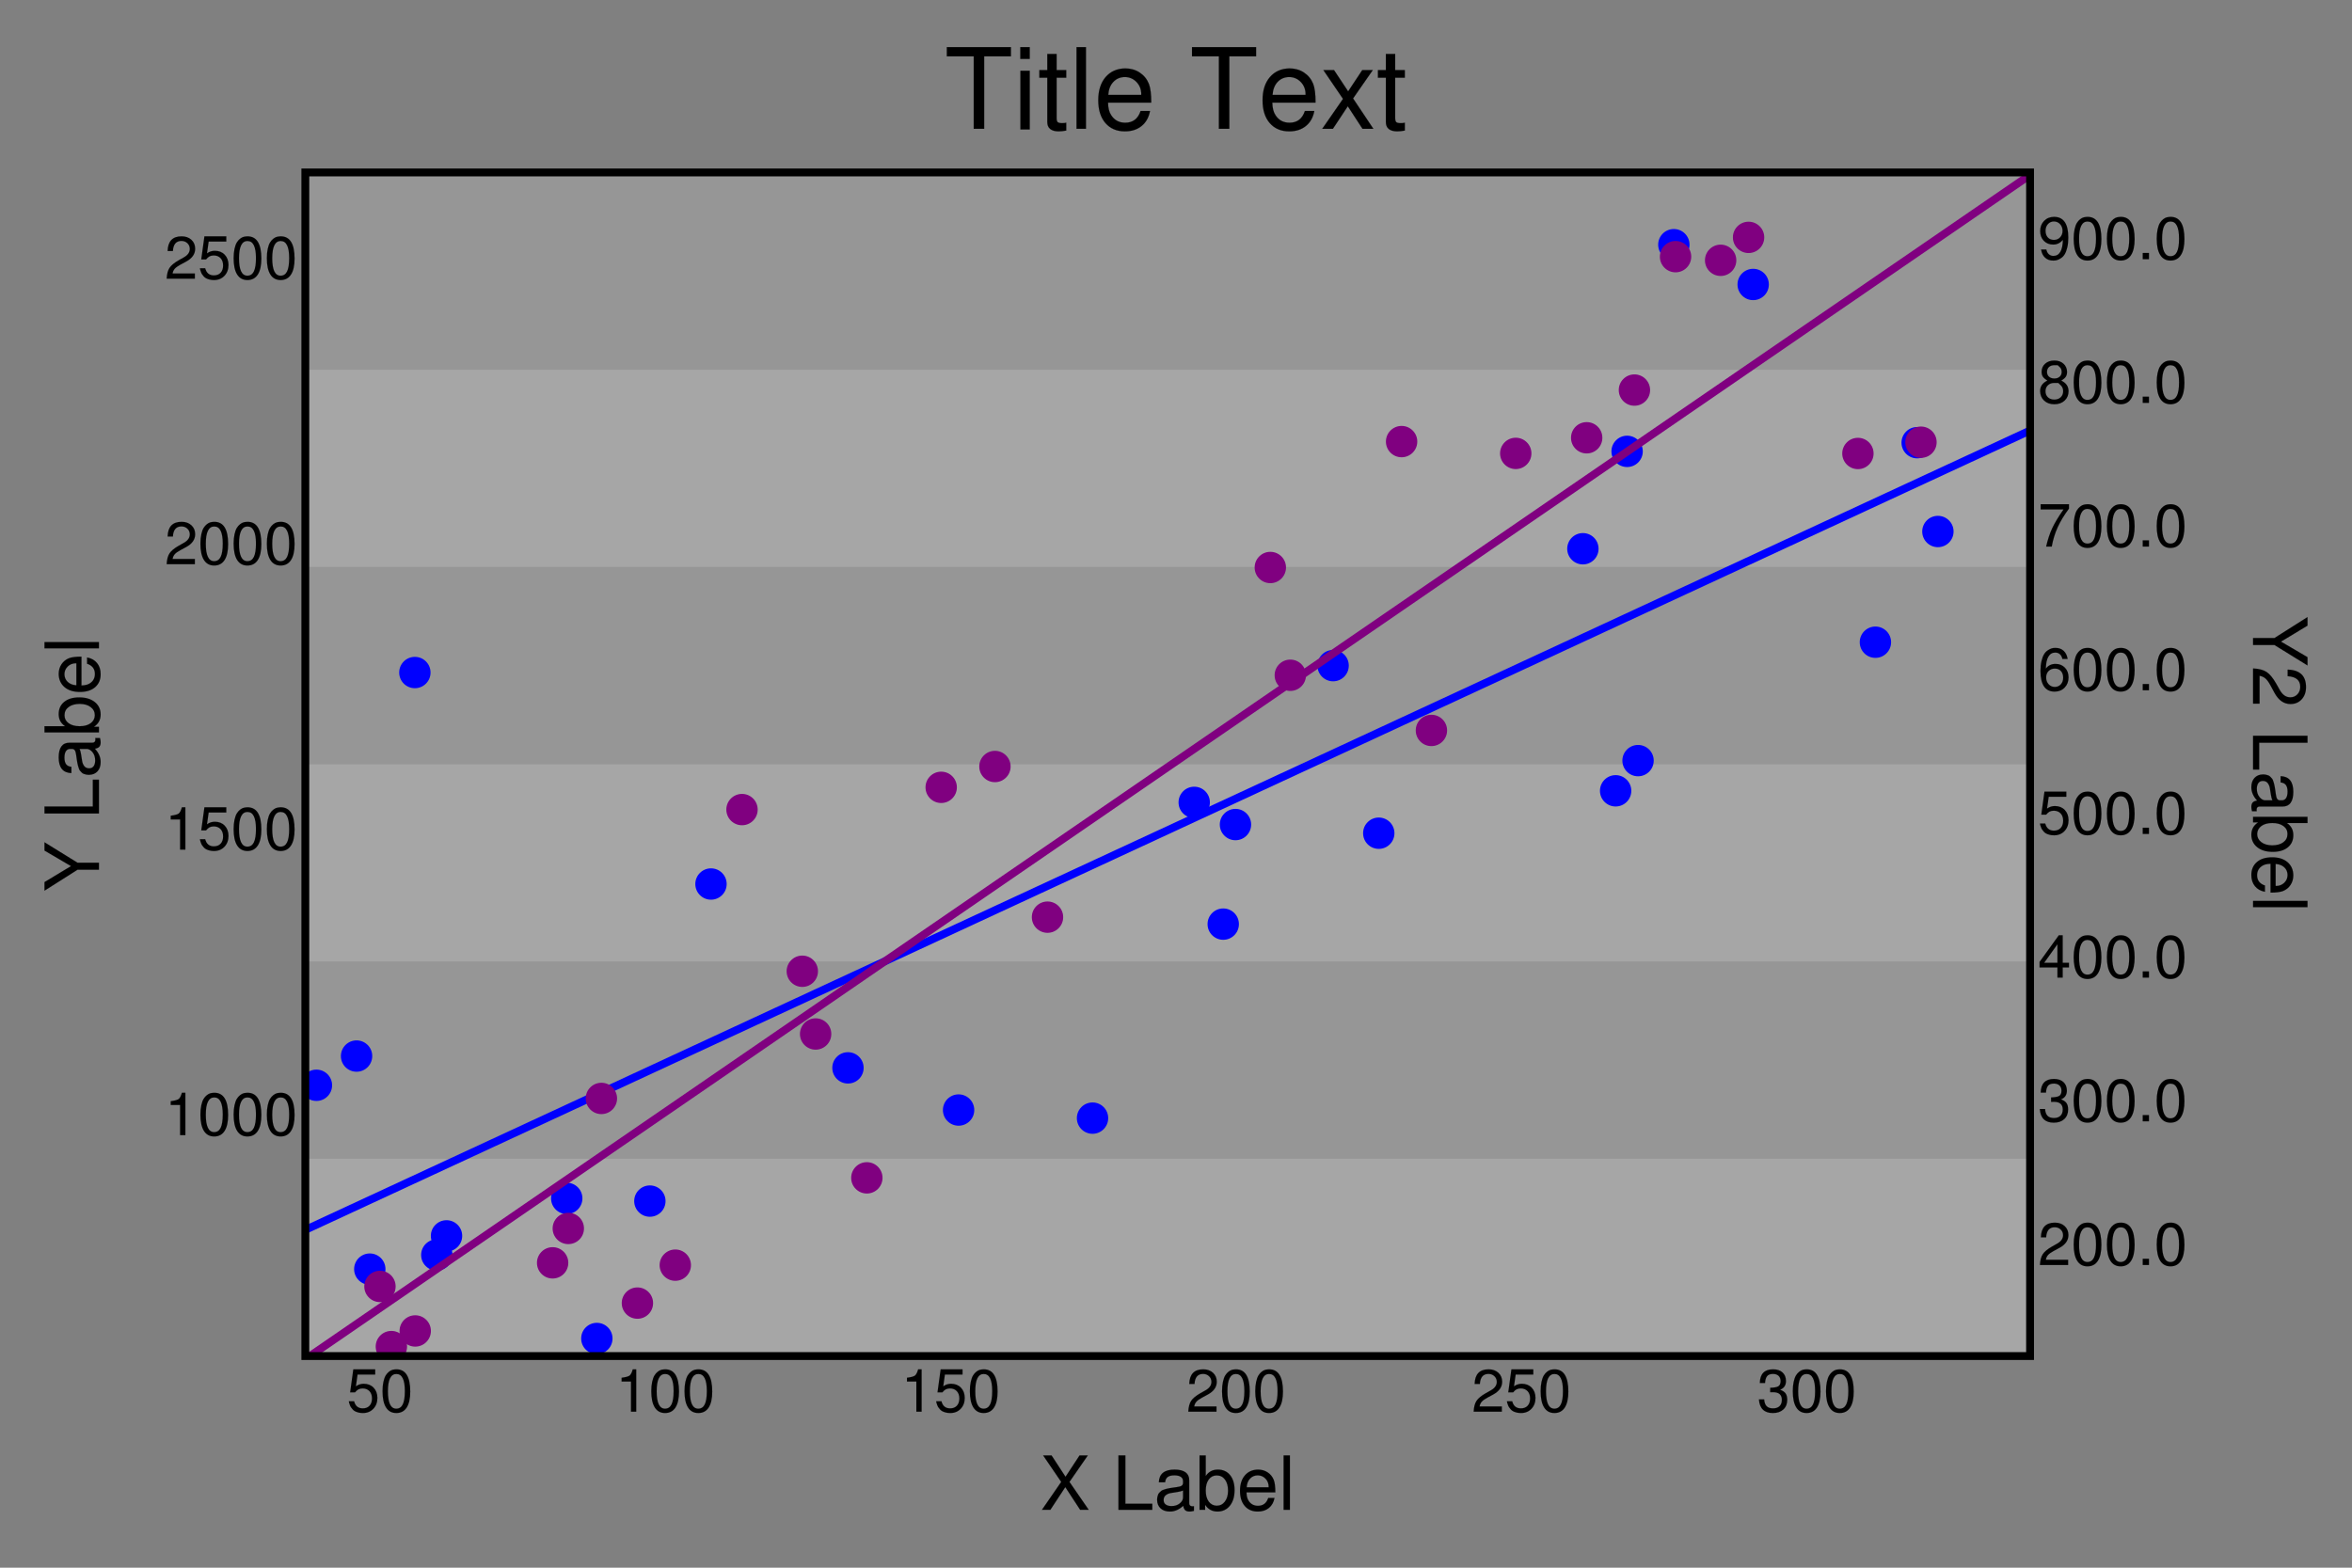 <?xml version="1.0" standalone="no"?>
<!DOCTYPE svg PUBLIC "-//W3C//DTD SVG 1.1//EN" "http://www.w3.org/Graphics/SVG/1.1/DTD/svg11.dtd">
<svg viewBox="0 0 300 200" xmlns="http://www.w3.org/2000/svg" xmlns:xlink="http://www.w3.org/1999/xlink" xmlns:ev="http://www.w3.org/2001/xml-events" y="0.0" x="0.0">
    <rect x="0" y="0" width="300" height="200" fill="#808080" stroke="none"/>
    <defs>
        <symbol viewBox="0 -800 278 1050" id=".">
            <path d="M191 104V0H87V104H191Z" stroke="black" transform="scale(1,-1)" />
        </symbol>
        <symbol viewBox="0 -800 556 1050" id="1">
            <path d="M259 505H102V568Q204 581 235 604T289 709H347V0H259V505Z" stroke="black" transform="scale(1,-1)" />
        </symbol>
        <symbol viewBox="0 -800 556 1050" id="0">
            <path d="M43 343Q43 432 58 500T96 606T151 669T212 701T275 709Q507 709 507 337Q507 162 448 70T275 -23Q161 -23 102 70T43 343ZM417 631T275 631T133 342Q133 50 273 50Q347 50 382 122T417 345Q417 631 275 631Z" stroke="black" transform="scale(1,-1)" />
        </symbol>
        <symbol viewBox="0 -800 556 1050" id="3">
            <path d="M270 632Q194 632 166 591T135 480H47Q52 709 269 709Q370 709 427 657T485 514Q485 406 386 367Q450 345 478 306T506 198Q506 97 441 37T266 -23Q48 -23 32 206H120Q125 129 161 92T269 55Q338 55 377 92T416 197Q416 326 269 326L232 325H221V400Q316 402 355 424T395 511Q395 567 362 599T270 632Z" stroke="black" transform="scale(1,-1)" />
        </symbol>
        <symbol viewBox="0 -800 556 1050" id="2">
            <path d="M50 463Q57 709 284 709Q385 709 448 651T511 501Q511 369 361 287L261 233Q196 198 168 165T133 87H506V0H34Q40 117 81 180T233 307L325 359Q421 414 421 499Q421 556 381 594T281 632Q148 632 138 463H50Z" stroke="black" transform="scale(1,-1)" />
        </symbol>
        <symbol viewBox="0 -800 556 1050" id="5">
            <path d="M476 709V622H181L153 424Q212 467 284 467Q386 467 449 402T513 231Q513 119 445 48T270 -23Q229 -23 195 -14T138 7T97 40T69 76T51 115T40 148T35 174H123Q154 55 268 55Q340 55 381 99T423 219Q423 298 381 343T268 389Q227 389 198 375T138 323H57L110 709H476Z" stroke="black" transform="scale(1,-1)" />
        </symbol>
        <symbol viewBox="0 -800 556 1050" id="4">
            <path d="M327 170H28V263L350 709H415V249H520V170H415V0H327V170ZM327 249V559L105 249H327Z" stroke="black" transform="scale(1,-1)" />
        </symbol>
        <symbol viewBox="0 -800 556 1050" id="7">
            <path d="M520 709V635Q400 475 331 323T232 0H138Q178 175 240 308T429 622H46V709H520Z" stroke="black" transform="scale(1,-1)" />
        </symbol>
        <symbol viewBox="0 -800 556 1050" id="6">
            <path d="M43 323Q43 417 60 488T102 601T163 667T230 701T297 709Q378 709 431 660T498 524H410Q399 575 368 603T291 631Q215 631 175 562T133 362Q191 441 296 441Q391 441 452 378T513 216Q513 112 448 45T281 -23Q43 -23 43 323ZM285 363Q220 363 179 322T138 214Q138 146 179 101T282 55Q343 55 383 98T423 209Q423 280 386 321T285 363Z" stroke="black" transform="scale(1,-1)" />
        </symbol>
        <symbol viewBox="0 -800 556 1050" id="9">
            <path d="M509 363Q509 269 492 198T450 85T389 19T321 -15T254 -23Q173 -23 120 26T53 162H141Q152 111 183 83T260 55Q336 55 376 124T418 324Q352 245 256 245T99 308T38 470Q38 574 103 641T270 709Q509 709 509 363ZM269 632Q208 632 168 588T128 477Q128 406 165 365T266 323T371 365T413 472Q413 541 372 586T269 632Z" stroke="black" transform="scale(1,-1)" />
        </symbol>
        <symbol viewBox="0 -800 556 1050" id="8">
            <path d="M391 373Q513 315 513 196Q513 99 447 38T275 -23T104 38T37 197Q37 315 158 373Q104 407 83 439T62 520Q62 603 121 656T275 709T428 656T488 520Q488 470 467 438T391 373ZM331 631T275 631T186 601T152 519Q152 469 185 439T275 408Q330 408 364 438T398 518Q398 570 365 600ZM341 334T275 334T168 296T127 195T167 94T273 55Q340 55 381 93T423 195Q423 257 382 295Z" stroke="black" transform="scale(1,-1)" />
        </symbol>
        <symbol viewBox="0 -800 556 1050" id="L">
            <path d="M173 729V82H533V0H80V729H173Z" stroke="black" transform="scale(1,-1)" />
        </symbol>
        <symbol viewBox="0 -800 611 1050" id="T">
            <path d="M354 647V0H261V647H21V729H593V647H354Z" stroke="black" transform="scale(1,-1)" />
        </symbol>
        <symbol viewBox="0 -800 667 1050" id="Y">
            <path d="M387 286V0H294V286L13 729H128L342 374L550 729H661L387 286Z" stroke="black" transform="scale(1,-1)" />
        </symbol>
        <symbol viewBox="0 -800 667 1050" id="X">
            <path d="M391 374L649 0H534L335 304L135 0H22L280 374L38 729H151L338 443L526 729H637L391 374Z" stroke="black" transform="scale(1,-1)" />
        </symbol>
        <symbol viewBox="0 -800 556 1050" id="a">
            <path d="M65 369Q71 539 275 539Q372 539 422 503T472 396V88Q472 47 517 47Q526 47 535 49V-14Q500 -23 478 -23Q438 -23 418 -5T392 54Q308 -23 214 -23Q135 -23 89 19T42 132Q42 155 46 174T56 207T76 234T99 255T131 270T166 281T208 290T252 297T302 304Q351 310 370 323T389 362V384Q389 422 359 442T272 462Q214 462 184 440T149 369H65ZM232 50Q301 50 345 86T389 165V259Q364 247 314 239T226 225T159 197T129 134T156 72T232 50Z" stroke="black" transform="scale(1,-1)" />
        </symbol>
        <symbol viewBox="0 -800 556 1050" id="b">
            <path d="M54 729H137V453Q194 539 299 539Q403 539 463 465T523 264Q523 134 461 56T295 -23Q188 -23 129 67V0H54V729ZM283 461Q217 461 177 406T137 258T177 111T283 55Q351 55 393 110T436 255Q436 349 395 405T283 461Z" stroke="black" transform="scale(1,-1)" />
        </symbol>
        <symbol viewBox="0 -800 556 1050" id="e">
            <path d="M513 234H127Q128 162 155 122Q198 54 281 54Q383 54 418 159H502Q486 73 427 25T278 -23Q168 -23 104 51T40 255T105 461T280 539Q354 539 410 502T492 401Q513 346 513 234ZM129 302H423Q424 304 424 308Q424 373 382 417T279 462Q216 462 175 419T129 302Z" stroke="black" transform="scale(1,-1)" />
        </symbol>
        <symbol viewBox="0 -800 222 1050" id="i">
            <path d="M150 518V-6H67V518H150ZM150 729V624H66V729H150Z" stroke="black" transform="scale(1,-1)" />
        </symbol>
        <symbol viewBox="0 -800 222 1050" id="l">
            <path d="M152 729V0H68V729H152Z" stroke="black" transform="scale(1,-1)" />
        </symbol>
        <symbol viewBox="0 -800 278 1050" id="t">
            <path d="M254 524V456H168V97Q168 69 177 60T214 50Q239 50 254 54V-16Q215 -23 186 -23Q137 -23 111 -2T85 60V456H14V524H85V668H168V524H254Z" stroke="black" transform="scale(1,-1)" />
        </symbol>
        <symbol viewBox="0 -800 500 1050" id="x">
            <path d="M292 271L473 0H376L245 201L112 0H17L202 267L27 524H122L248 334L374 524H468L292 271Z" stroke="black" transform="scale(1,-1)" />
        </symbol>
    </defs>
    <rect opacity="0.35" height="25.167" width="219.992" y="22.0" x="38.945" stroke-width="0" fill="#c1c1c1" />
    <rect opacity="0.35" height="25.167" width="219.992" y="47.167" x="38.945" stroke-width="0" fill="#efefef" />
    <rect opacity="0.35" height="25.167" width="219.992" y="72.333" x="38.945" stroke-width="0" fill="#c1c1c1" />
    <rect opacity="0.35" height="25.167" width="219.992" y="97.5" x="38.945" stroke-width="0" fill="#efefef" />
    <rect opacity="0.35" height="25.167" width="219.992" y="122.667" x="38.945" stroke-width="0" fill="#c1c1c1" />
    <rect opacity="0.35" height="25.167" width="219.992" y="147.833" x="38.945" stroke-width="0" fill="#efefef" />
    <g>
        <use y="174.0" x="44.228" height="8.0" xlink:href="#5" width="4.236" />
        <use y="174.0" x="48.464" height="8.0" xlink:href="#0" width="4.236" />
        <use y="174.0" x="78.509" height="8.0" xlink:href="#1" width="4.236" />
        <use y="174.0" x="82.745" height="8.0" xlink:href="#0" width="4.236" />
        <use y="174.0" x="86.982" height="8.0" xlink:href="#0" width="4.236" />
        <use y="174.0" x="114.909" height="8.0" xlink:href="#1" width="4.236" />
        <use y="174.0" x="119.145" height="8.0" xlink:href="#5" width="4.236" />
        <use y="174.0" x="123.381" height="8.0" xlink:href="#0" width="4.236" />
        <use y="174.0" x="151.309" height="8.0" xlink:href="#2" width="4.236" />
        <use y="174.0" x="155.545" height="8.0" xlink:href="#0" width="4.236" />
        <use y="174.0" x="159.781" height="8.0" xlink:href="#0" width="4.236" />
        <use y="174.0" x="187.708" height="8.0" xlink:href="#2" width="4.236" />
        <use y="174.0" x="191.945" height="8.0" xlink:href="#5" width="4.236" />
        <use y="174.0" x="196.181" height="8.0" xlink:href="#0" width="4.236" />
        <use y="174.0" x="224.108" height="8.0" xlink:href="#3" width="4.236" />
        <use y="174.0" x="228.344" height="8.0" xlink:href="#0" width="4.236" />
        <use y="174.0" x="232.581" height="8.0" xlink:href="#0" width="4.236" />
    </g>
    <g>
        <use y="155.287" x="259.937" height="8.0" xlink:href="#2" width="4.236" />
        <use y="155.287" x="264.173" height="8.0" xlink:href="#0" width="4.236" />
        <use y="155.287" x="268.41" height="8.0" xlink:href="#0" width="4.236" />
        <use y="155.287" x="272.646" height="8.0" xlink:href="#." width="2.118" />
        <use y="155.287" x="274.764" height="8.0" xlink:href="#0" width="4.236" />
        <use y="136.956" x="259.937" height="8.0" xlink:href="#3" width="4.236" />
        <use y="136.956" x="264.173" height="8.0" xlink:href="#0" width="4.236" />
        <use y="136.956" x="268.41" height="8.0" xlink:href="#0" width="4.236" />
        <use y="136.956" x="272.646" height="8.0" xlink:href="#." width="2.118" />
        <use y="136.956" x="274.764" height="8.0" xlink:href="#0" width="4.236" />
        <use y="118.626" x="259.937" height="8.0" xlink:href="#4" width="4.236" />
        <use y="118.626" x="264.173" height="8.0" xlink:href="#0" width="4.236" />
        <use y="118.626" x="268.41" height="8.0" xlink:href="#0" width="4.236" />
        <use y="118.626" x="272.646" height="8.0" xlink:href="#." width="2.118" />
        <use y="118.626" x="274.764" height="8.0" xlink:href="#0" width="4.236" />
        <use y="100.295" x="259.937" height="8.0" xlink:href="#5" width="4.236" />
        <use y="100.295" x="264.173" height="8.0" xlink:href="#0" width="4.236" />
        <use y="100.295" x="268.41" height="8.0" xlink:href="#0" width="4.236" />
        <use y="100.295" x="272.646" height="8.0" xlink:href="#." width="2.118" />
        <use y="100.295" x="274.764" height="8.0" xlink:href="#0" width="4.236" />
        <use y="81.964" x="259.937" height="8.0" xlink:href="#6" width="4.236" />
        <use y="81.964" x="264.173" height="8.0" xlink:href="#0" width="4.236" />
        <use y="81.964" x="268.41" height="8.0" xlink:href="#0" width="4.236" />
        <use y="81.964" x="272.646" height="8.0" xlink:href="#." width="2.118" />
        <use y="81.964" x="274.764" height="8.0" xlink:href="#0" width="4.236" />
        <use y="63.634" x="259.937" height="8.0" xlink:href="#7" width="4.236" />
        <use y="63.634" x="264.173" height="8.0" xlink:href="#0" width="4.236" />
        <use y="63.634" x="268.41" height="8.0" xlink:href="#0" width="4.236" />
        <use y="63.634" x="272.646" height="8.0" xlink:href="#." width="2.118" />
        <use y="63.634" x="274.764" height="8.0" xlink:href="#0" width="4.236" />
        <use y="45.303" x="259.937" height="8.0" xlink:href="#8" width="4.236" />
        <use y="45.303" x="264.173" height="8.0" xlink:href="#0" width="4.236" />
        <use y="45.303" x="268.41" height="8.0" xlink:href="#0" width="4.236" />
        <use y="45.303" x="272.646" height="8.0" xlink:href="#." width="2.118" />
        <use y="45.303" x="274.764" height="8.0" xlink:href="#0" width="4.236" />
        <use y="26.972" x="259.937" height="8.0" xlink:href="#9" width="4.236" />
        <use y="26.972" x="264.173" height="8.0" xlink:href="#0" width="4.236" />
        <use y="26.972" x="268.41" height="8.0" xlink:href="#0" width="4.236" />
        <use y="26.972" x="272.646" height="8.0" xlink:href="#." width="2.118" />
        <use y="26.972" x="274.764" height="8.0" xlink:href="#0" width="4.236" />
    </g>
    <g>
        <use y="138.717" x="21.0" height="8.0" xlink:href="#1" width="4.236" />
        <use y="138.717" x="25.236" height="8.0" xlink:href="#0" width="4.236" />
        <use y="138.717" x="29.472" height="8.0" xlink:href="#0" width="4.236" />
        <use y="138.717" x="33.709" height="8.0" xlink:href="#0" width="4.236" />
        <use y="102.298" x="21.0" height="8.0" xlink:href="#1" width="4.236" />
        <use y="102.298" x="25.236" height="8.0" xlink:href="#5" width="4.236" />
        <use y="102.298" x="29.472" height="8.0" xlink:href="#0" width="4.236" />
        <use y="102.298" x="33.709" height="8.0" xlink:href="#0" width="4.236" />
        <use y="65.878" x="21.0" height="8.0" xlink:href="#2" width="4.236" />
        <use y="65.878" x="25.236" height="8.0" xlink:href="#0" width="4.236" />
        <use y="65.878" x="29.472" height="8.0" xlink:href="#0" width="4.236" />
        <use y="65.878" x="33.709" height="8.0" xlink:href="#0" width="4.236" />
        <use y="29.458" x="21.0" height="8.0" xlink:href="#2" width="4.236" />
        <use y="29.458" x="25.236" height="8.0" xlink:href="#5" width="4.236" />
        <use y="29.458" x="29.472" height="8.0" xlink:href="#0" width="4.236" />
        <use y="29.458" x="33.709" height="8.0" xlink:href="#0" width="4.236" />
    </g>
    <svg maxX="339.114" maxY="2657.312" width="219.992" minY2="125.19" maxY2="948.947" id="canvas-root" minX="36.924" minY="584.25" viewBox="38.945 22.0 219.992 151.0" y="22.0" x="38.945" height="151.0">
        <g id="data">
            <circle cy="70.007" cx="201.899" r="2" data="Acre" fill="blue" />
            <circle cy="134.729" cx="45.48" r="2" data="Alagoas" fill="blue" />
            <circle cy="36.292" cx="223.619" r="2" data="Amapa" fill="blue" />
            <circle cy="31.217" cx="213.501" r="2" data="Amazonas" fill="blue" />
            <circle cy="153.231" cx="82.892" r="2" data="Bahia" fill="blue" />
            <circle cy="152.885" cx="72.288" r="2" data="Ceara" fill="blue" />
            <circle cy="106.298" cx="175.863" r="2" data="Distrito Federal" fill="blue" />
            <circle cy="100.889" cx="206.075" r="2" data="Goias" fill="blue" />
            <circle cy="170.76" cx="76.128" r="2" data="Litigated Zone" fill="blue" />
            <circle cy="117.897" cx="156.025" r="2" data="Mato Grosso do Sul" fill="blue" />
            <circle cy="142.647" cx="139.353" r="2" data="Minas Gerais" fill="blue" />
            <circle cy="81.931" cx="239.211" r="2" data="Mato Grosso" fill="blue" />
            <circle cy="105.194" cx="157.585" r="2" data="Maranhao" fill="blue" />
            <circle cy="160.106" cx="55.714" r="2" data="Paraiba" fill="blue" />
            <circle cy="102.364" cx="152.324" r="2" data="Parana" fill="blue" />
            <circle cy="57.584" cx="207.54" r="2" data="Para" fill="blue" />
            <circle cy="141.615" cx="122.269" r="2" data="Piaui" fill="blue" />
            <circle cy="157.669" cx="56.954" r="2" data="Pernambuco" fill="blue" />
            <circle cy="136.234" cx="108.159" r="2" data="Rio de Janeiro" fill="blue" />
            <circle cy="161.911" cx="47.167" r="2" data="Rio Grande do Norte" fill="blue" />
            <circle cy="112.78" cx="90.688" r="2" data="Rio Grande do Sul" fill="blue" />
            <circle cy="67.808" cx="247.181" r="2" data="Rondonia" fill="blue" />
            <circle cy="85.8" cx="52.917" r="2" data="Roraima" fill="blue" />
            <circle cy="84.919" cx="170.039" r="2" data="Santa Catarina" fill="blue" />
            <circle cy="56.476" cx="244.537" r="2" data="Sao Paulo" fill="blue" />
            <circle cy="138.457" cx="40.36" r="2" data="Sergipe" fill="blue" />
            <circle cy="97.037" cx="208.935" r="2" data="Tocantins" fill="blue" />
            <line y2="54.922" stroke-width="1" x2="258.937" stroke="blue" y1="156.903" x1="38.945" fill="blue" />
        </g>
        <g id="data2">
            <circle cy="57.843" cx="193.335" r="2" data="Acre" fill="purple" />
            <circle cy="169.798" cx="52.963" r="2" data="Alagoas" fill="purple" />
            <circle cy="56.415" cx="245.022" r="2" data="Amapa" fill="purple" />
            <circle cy="49.764" cx="208.473" r="2" data="Amazonas" fill="purple" />
            <circle cy="140.135" cx="76.708" r="2" data="Bahia" fill="purple" />
            <circle cy="150.266" cx="110.567" r="2" data="Ceara" fill="purple" />
            <circle cy="72.4" cx="162.031" r="2" data="Distrito Federal" fill="purple" />
            <circle cy="56.337" cx="178.775" r="2" data="Goias" fill="purple" />
            <circle cy="156.721" cx="72.488" r="2" data="Litigated Zone" fill="purple" />
            <circle cy="97.788" cx="126.905" r="2" data="Mato Grosso do Sul" fill="purple" />
            <circle cy="103.284" cx="94.644" r="2" data="Minas Gerais" fill="purple" />
            <circle cy="33.209" cx="219.469" r="2" data="Mato Grosso" fill="purple" />
            <circle cy="93.187" cx="182.579" r="2" data="Maranhao" fill="purple" />
            <circle cy="161.404" cx="86.135" r="2" data="Paraiba" fill="purple" />
            <circle cy="100.445" cx="120.05" r="2" data="Parana" fill="purple" />
            <circle cy="57.853" cx="236.979" r="2" data="Para" fill="purple" />
            <circle cy="117.008" cx="133.61" r="2" data="Piaui" fill="purple" />
            <circle cy="161.11" cx="70.488" r="2" data="Pernambuco" fill="purple" />
            <circle cy="123.909" cx="102.335" r="2" data="Rio de Janeiro" fill="purple" />
            <circle cy="166.245" cx="81.303" r="2" data="Rio Grande do Norte" fill="purple" />
            <circle cy="131.913" cx="104.034" r="2" data="Rio Grande do Sul" fill="purple" />
            <circle cy="30.283" cx="223.032" r="2" data="Rondonia" fill="purple" />
            <circle cy="164.118" cx="48.464" r="2" data="Roraima" fill="purple" />
            <circle cy="86.148" cx="164.579" r="2" data="Santa Catarina" fill="purple" />
            <circle cy="32.744" cx="213.719" r="2" data="Sao Paulo" fill="purple" />
            <circle cy="171.792" cx="49.92" r="2" data="Sergipe" fill="purple" />
            <circle cy="55.85" cx="202.383" r="2" data="Tocantins" fill="purple" />
            <line y2="22.32" stroke-width="1" x2="258.937" stroke="purple" y1="173.404" x1="38.945" />
        </g>
    </svg>
    <rect height="151.0" width="219.992" stroke="black" y="22.0" x="38.945" stroke-width="1" fill="none" />
    <g class="labels">
        <use y="5.0" x="120.471" height="15.0" xlink:href="#T" width="8.729" />
        <use y="5.0" x="129.2" height="15.0" xlink:href="#i" width="3.171" />
        <use y="5.0" x="132.371" height="15.0" xlink:href="#t" width="3.971" />
        <use y="5.0" x="136.343" height="15.0" xlink:href="#l" width="3.171" />
        <use y="5.0" x="139.514" height="15.0" xlink:href="#e" width="7.943" />
        <use y="5.0" x="151.743" height="15.0" xlink:href="#T" width="8.729" />
        <use y="5.0" x="160.471" height="15.0" xlink:href="#e" width="7.943" />
        <use y="5.0" x="168.414" height="15.0" xlink:href="#x" width="7.143" />
        <use y="5.0" x="175.557" height="15.0" xlink:href="#t" width="3.971" />
        <use y="185.0" x="132.689" height="10.0" xlink:href="#X" width="6.352" />
        <use y="185.0" x="141.898" height="10.0" xlink:href="#L" width="5.295" />
        <use y="185.0" x="147.193" height="10.0" xlink:href="#a" width="5.295" />
        <use y="185.0" x="152.489" height="10.0" xlink:href="#b" width="5.295" />
        <use y="185.0" x="157.784" height="10.0" xlink:href="#e" width="5.295" />
        <use y="185.0" x="163.079" height="10.0" xlink:href="#l" width="2.114" />
        <g transform="rotate(-90)">
            <use y="5.0" x="-113.752" height="10.0" xlink:href="#Y" width="6.352" />
            <use y="5.0" x="-104.543" height="10.0" xlink:href="#L" width="5.295" />
            <use y="5.0" x="-99.248" height="10.0" xlink:href="#a" width="5.295" />
            <use y="5.0" x="-93.952" height="10.0" xlink:href="#b" width="5.295" />
            <use y="5.0" x="-88.657" height="10.0" xlink:href="#e" width="5.295" />
            <use y="5.0" x="-83.362" height="10.0" xlink:href="#l" width="2.114" />
        </g>
        <g transform="rotate(90,300,0)">
            <use y="5.0" x="378.6" height="10.0" xlink:href="#Y" width="6.352" />
            <use y="5.0" x="384.952" height="10.0" xlink:href="#2" width="5.295" />
            <use y="5.0" x="393.105" height="10.0" xlink:href="#L" width="5.295" />
            <use y="5.0" x="398.4" height="10.0" xlink:href="#a" width="5.295" />
            <use y="5.0" x="403.695" height="10.0" xlink:href="#b" width="5.295" />
            <use y="5.0" x="408.99" height="10.0" xlink:href="#e" width="5.295" />
            <use y="5.0" x="414.286" height="10.0" xlink:href="#l" width="2.114" />
        </g>
    </g>
</svg>
